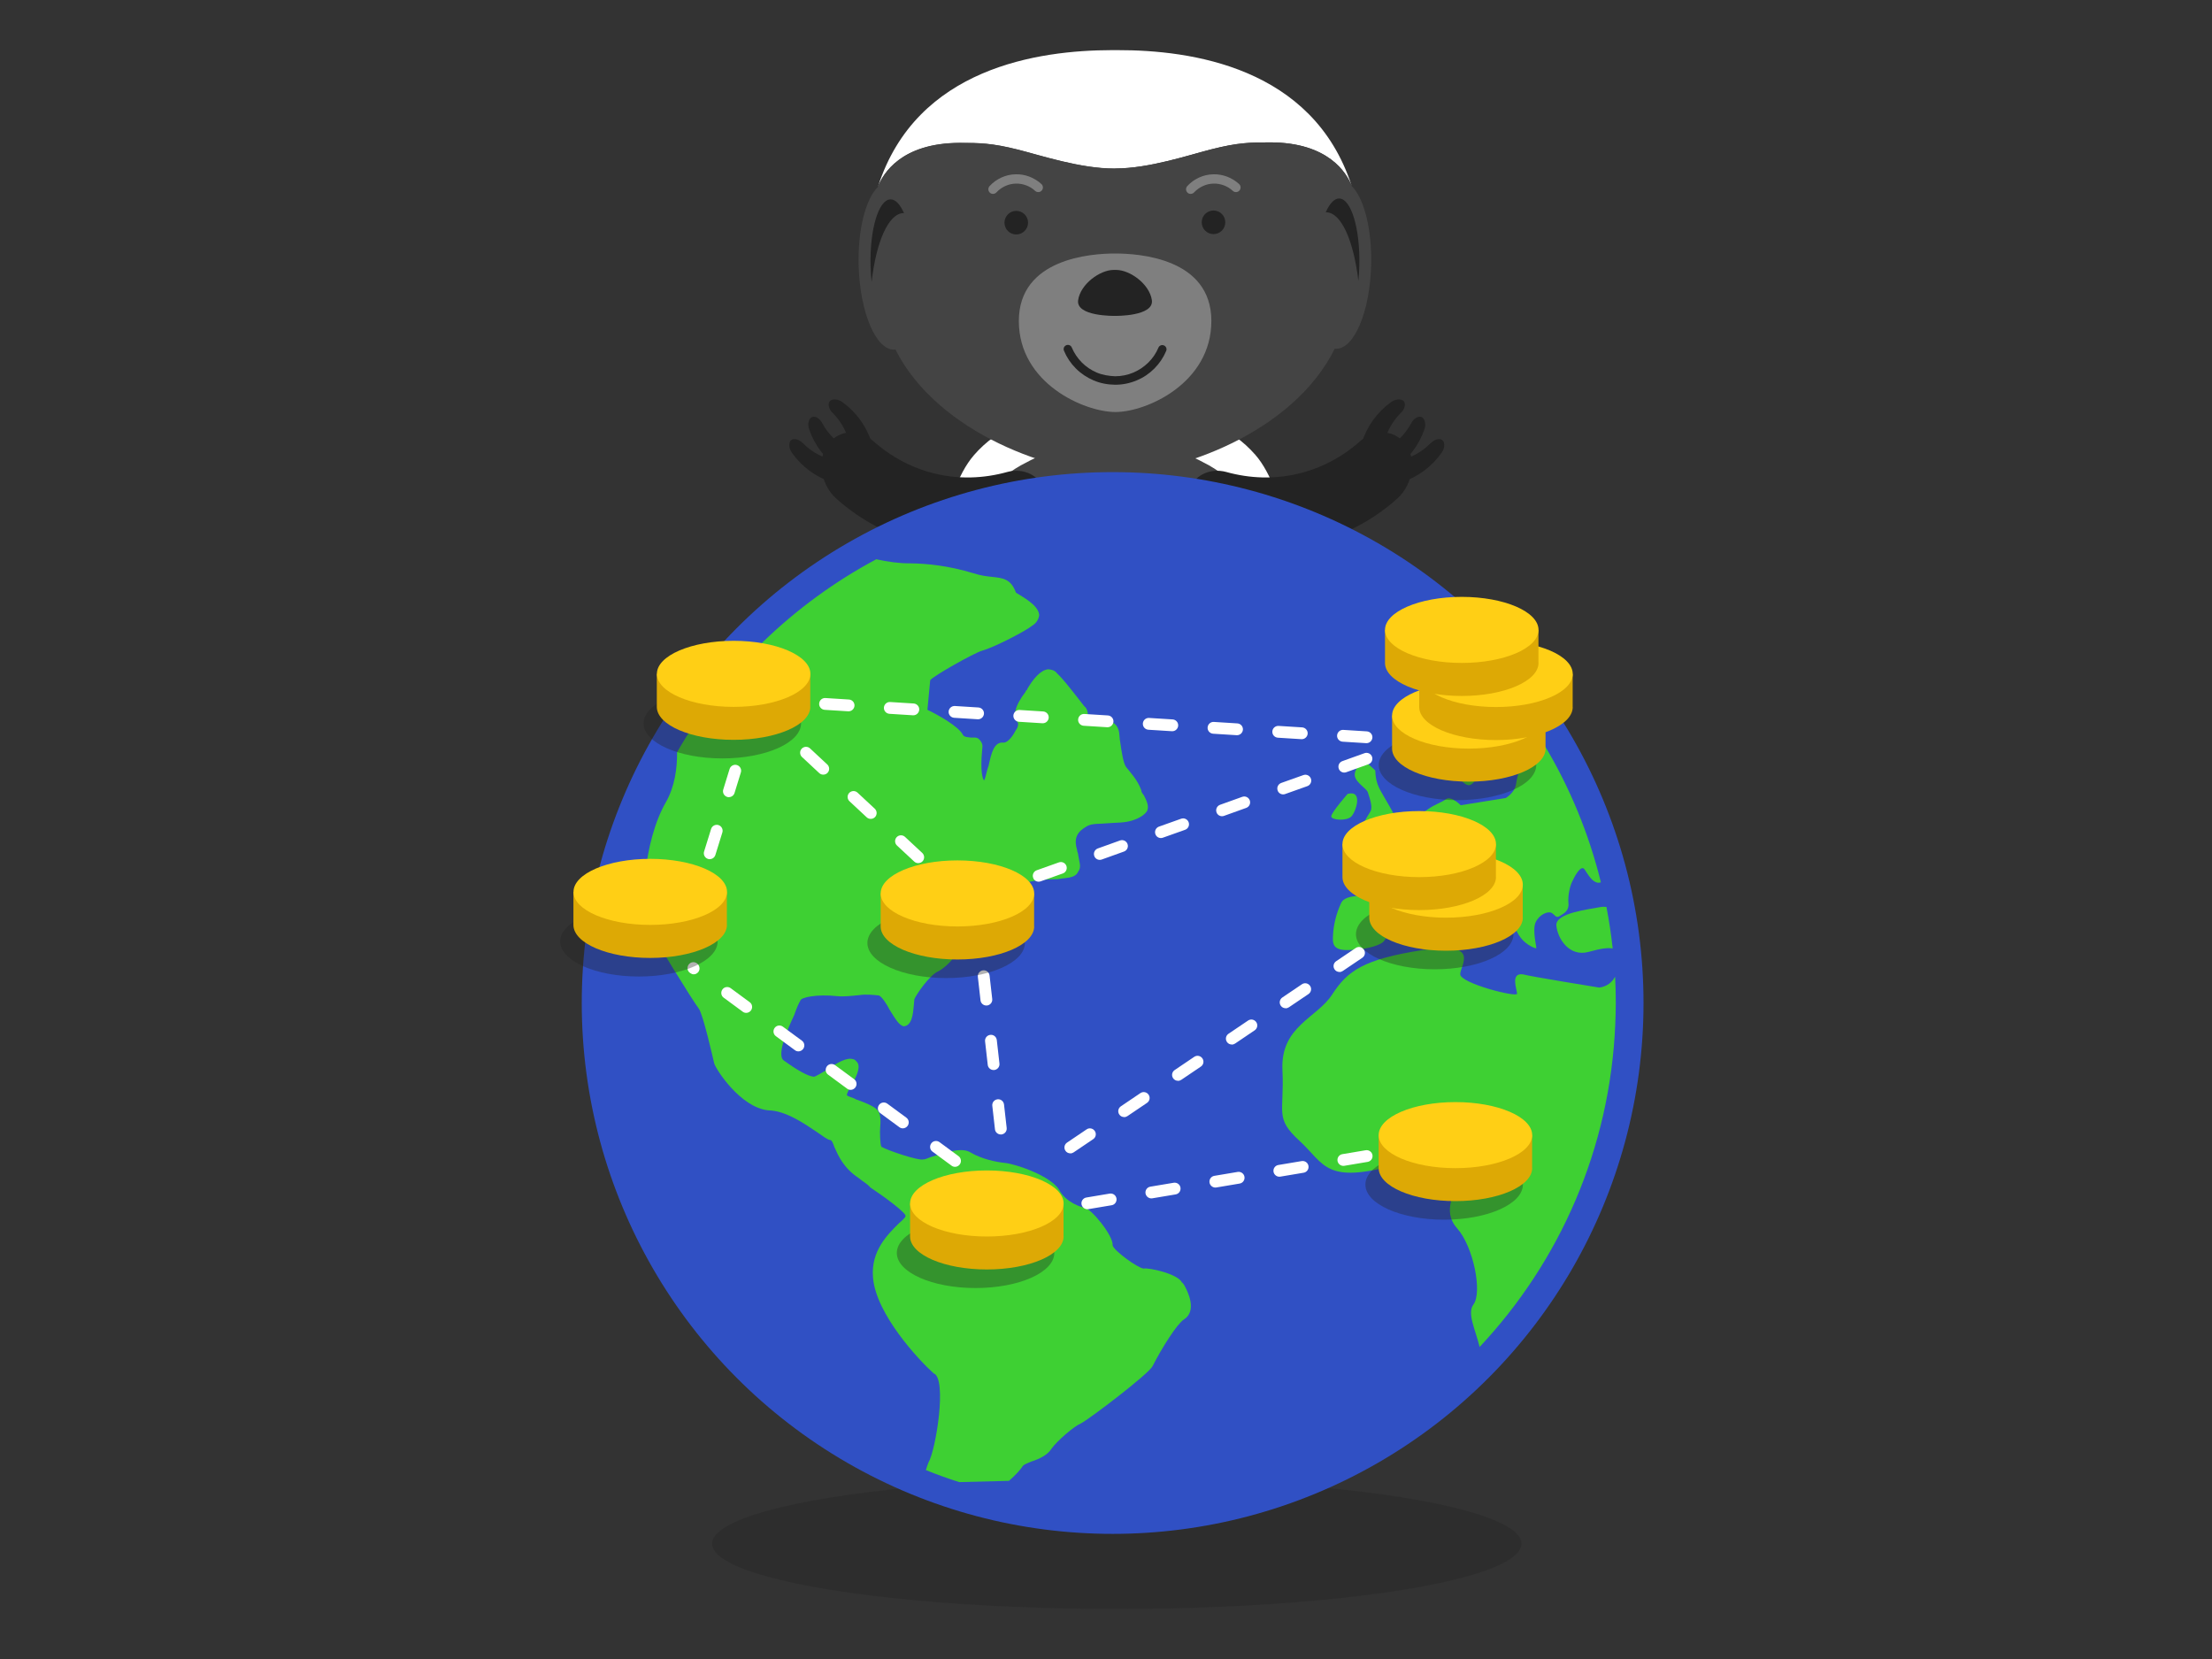 <?xml version="1.0" encoding="UTF-8"?>
<svg id="Layer_1" data-name="Layer 1" xmlns="http://www.w3.org/2000/svg" width="300" height="225" viewBox="0 0 300 225">
  <rect x="0" y="0" width="300" height="225" fill="#333333" stroke="none"/>
  <defs>
    <style>
      .cls-1 {
        fill: #fff;
      }

      .cls-2 {
        isolation: isolate;
        opacity: .35;
      }

      .cls-3 {
        fill: #232323;
      }

      .cls-4 {
        fill: #444;
      }

      .cls-5 {
        fill: #dda905;
      }

      .cls-6 {
        fill: none;
      }

      .cls-7 {
        fill: #3ed033;
      }

      .cls-8 {
        fill: #7f7f7f;
      }

      .cls-9 {
        fill: #3050c4;
      }

      .cls-10 {
        fill: #ffcf15;
      }
    </style>
  </defs>
  <g class="cls-2">
    <ellipse class="cls-3" cx="151.21" cy="141.53" rx="35.56" ry="5.74"/>
  </g>
  <g>
    <g>
      <path class="cls-3" d="m150.07,104.93c-.13,1.02-3.46,29.92-8.37,33.98-4.92,4.06-7.5,2.7-8.51,1.62-1.05-1.12-2.38-3.15.07-5.44,1.97-1.84,3.34-9.98,1.35-22.68l15.46-7.48Z"/>
      <g>
        <path class="cls-3" d="m129.72,137.4c-.62.18-1.3.07-1.53-.34-.23-.42.14-1.14.88-1.49,2.01-.96,4.31-1.27,6.57-.84.84.16,1.18,1.04.8,1.83-.39.79-1.09,1.2-1.64,1-1.56-.57-3.34-.66-5.08-.15Z"/>
        <path class="cls-3" d="m130.69,140.99c-.54.34-1.23.43-1.56.1-.34-.34-.18-1.13.43-1.68,1.66-1.48,3.78-2.41,6.08-2.63.85-.07,1.43.68,1.27,1.54-.15.86-.71,1.45-1.3,1.41-1.66-.12-3.39.29-4.92,1.26Z"/>
        <path class="cls-3" d="m133.35,143.71c-.33.55-.89.94-1.35.8-.45-.15-.68-.92-.38-1.69.8-2.07,2.27-3.87,4.21-5.1.72-.46,1.58-.05,1.83.78.26.84.03,1.62-.51,1.85-1.53.65-2.89,1.81-3.81,3.36Z"/>
      </g>
    </g>
    <g>
      <path class="cls-3" d="m153.08,104.66c.13,1.02,3.57,29.91,8.5,33.95,4.93,4.04,7.51,2.67,8.51,1.59,1.04-1.13,2.36-3.16-.09-5.44-1.97-1.84-3.37-9.97-1.43-22.68l-15.48-7.43Z"/>
      <g>
        <path class="cls-3" d="m172.71,137.39c.62.18,1.3.07,1.52-.35.23-.42-.14-1.14-.88-1.49-2.01-.95-4.31-1.26-6.57-.82-.84.17-1.18,1.05-.79,1.83.39.79,1.1,1.19,1.64.99,1.56-.58,3.34-.68,5.08-.17Z"/>
        <path class="cls-3" d="m171.75,140.98c.54.34,1.23.43,1.56.09.34-.34.18-1.13-.43-1.67-1.67-1.47-3.79-2.4-6.09-2.6-.85-.07-1.43.68-1.27,1.54.16.86.72,1.45,1.3,1.41,1.66-.12,3.4.28,4.92,1.24Z"/>
        <path class="cls-3" d="m169.1,143.71c.33.55.9.94,1.35.79.45-.15.68-.93.38-1.69-.81-2.07-2.28-3.87-4.23-5.09-.73-.46-1.58-.05-1.83.79-.26.84-.02,1.62.52,1.85,1.53.65,2.89,1.79,3.82,3.35Z"/>
      </g>
    </g>
  </g>
  <path class="cls-4" d="m125.31,89.64c1.07-9.97,5.2-22.13,13.08-26.52,3.38-1.88,7.3-3.24,12.72-4.16,1.29.21,2.48.45,3.61.72.2.05.39.1.58.14.34.08.67.17.99.26.21.06.41.11.61.17.32.09.64.19.96.29.16.05.33.1.49.15.45.15.89.31,1.32.47.13.05.25.1.37.15.32.12.64.25.95.38.15.06.29.12.43.19.3.13.59.27.87.4.12.06.25.12.37.18.4.2.79.4,1.18.61,8.45,4.67,12.65,18.26,13.36,28.55.06,1.5.09,2.93.09,4.28,0,3.48-.22,6.37-.63,8.12-.02.08-.06.16-.08.24-2.1,9.57-12.66,16.86-25.41,16.88-14.27.03-25.85-9.06-25.87-20.31,0-.1,0-.21,0-.31-.22-2.9-.23-6.73,0-10.87Z"/>
  <path class="cls-1" d="m132.07,61.75c3.26-3.73,7.5-5.56,15.85-5.92.13,0,.27,0,.4-.01.42-.02.85-.03,1.29-.04.44,0,.88-.01,1.34-.02.05,0,.1,0,.15,0h.09s.06,0,.09,0c.48,0,.95,0,1.41.01.52,0,1.03.02,1.53.04.05,0,.1,0,.15,0,8.36.33,12.6,2.15,15.88,5.87,4.33,4.91,6.54,18.98,7,29.94-.72-10.28-4.92-23.88-13.36-28.55-3.38-1.87-7.32-3.22-12.73-4.11-5.41.92-9.34,2.28-12.72,4.16-8.43,4.7-12.58,18.31-13.25,28.6.41-10.96,2.57-25.03,6.88-29.96Z"/>
  <g>
    <path class="cls-3" d="m136.61,64.01c2.19-.59,4.49.42,5.18,2.8.69,2.37-1.18,5.59-4.23,6.44-8.66,2.4-17.41.37-24.12-5.61-2.36-2.1-2.62-5.82-.96-7.64,1.67-1.84,4.18-1.72,5.89-.23,5.08,4.52,11.7,6.06,18.25,4.24Z"/>
    <path class="cls-3" d="m108.89,60.11c-.46-.47-1.11-.71-1.53-.46-.41.25-.44,1.08.04,1.75,1.3,1.85,3.18,3.27,5.4,4,.83.27,1.57-.33,1.62-1.22.05-.89-.37-1.6-.96-1.7-1.67-.26-3.29-1.07-4.57-2.38Z"/>
    <path class="cls-3" d="m111.53,57.4c-.31-.57-.87-.99-1.34-.86-.47.13-.73.91-.45,1.7.74,2.13,2.15,4.02,4.08,5.35.72.49,1.6.11,1.89-.73.29-.84.09-1.64-.45-1.9-1.53-.72-2.87-1.94-3.74-3.56Z"/>
    <path class="cls-3" d="m112.93,56.01c-.46-.46-.7-1.12-.44-1.53.26-.41,1.08-.44,1.75.05,1.84,1.32,3.24,3.21,3.96,5.44.27.83-.35,1.56-1.23,1.6-.89.04-1.6-.38-1.69-.97-.25-1.67-1.05-3.3-2.35-4.6Z"/>
  </g>
  <g>
    <path class="cls-3" d="m166.31,64.01c-2.19-.59-4.49.42-5.18,2.8-.69,2.37,1.18,5.59,4.23,6.44,8.66,2.4,17.41.37,24.12-5.61,2.36-2.1,2.62-5.82.96-7.64-1.67-1.84-4.18-1.72-5.89-.23-5.08,4.52-11.7,6.06-18.25,4.24Z"/>
    <path class="cls-3" d="m194.03,60.11c.46-.47,1.11-.71,1.53-.46.41.25.44,1.08-.04,1.75-1.3,1.85-3.18,3.27-5.4,4-.83.27-1.57-.33-1.62-1.22-.05-.89.37-1.6.96-1.7,1.67-.26,3.29-1.07,4.57-2.38Z"/>
    <path class="cls-3" d="m191.39,57.4c.31-.57.87-.99,1.34-.86.47.13.73.91.45,1.7-.74,2.13-2.15,4.02-4.08,5.35-.72.49-1.6.11-1.89-.73-.29-.84-.09-1.64.45-1.9,1.53-.72,2.87-1.94,3.74-3.56Z"/>
    <path class="cls-3" d="m189.99,56.01c.46-.46.7-1.12.44-1.53-.26-.41-1.08-.44-1.76.05-1.84,1.32-3.24,3.21-3.96,5.44-.27.83.35,1.56,1.23,1.6.89.04,1.6-.38,1.69-.97.25-1.67,1.05-3.3,2.35-4.6Z"/>
  </g>
  <path class="cls-1" d="m151.26,22.85c4.61,0,9.99-1.83,13.04-2.6,3.57-.91,5.27-.94,7.9-.94,7.98-.01,10.44,4.17,11.11,5.87-5.26-16.16-21.91-18.4-31.74-18.38h-.81c-9.83.02-26.47,2.32-31.68,18.5.67-1.71,3.11-5.9,11.09-5.91,2.63,0,4.33.02,7.91.92,3.05.77,8.44,2.57,13.05,2.56h.13Z"/>
  <path class="cls-4" d="m119.11,25.3h-.03c.67-1.72,3.11-5.91,11.09-5.93,2.63,0,4.33.02,7.91.92,3.05.77,8.44,2.57,13.05,2.56h.13c4.61,0,9.99-1.83,13.04-2.6,3.57-.91,5.27-.94,7.9-.94,7.98-.01,10.44,4.17,11.11,5.87h-.03c1.69,1.63,2.82,5.88,2.68,10.84-.18,6.3-2.32,11.35-4.79,11.28-.05,0-.09-.02-.14-.02-5.72,11.55-21.43,16.93-29.69,16.95-8.25.01-24.1-5.31-29.9-16.84-.05,0-.1.02-.15.03-2.47.08-4.63-4.97-4.83-11.26-.16-4.97.95-9.22,2.64-10.84Z"/>
  <path class="cls-8" d="m151.29,55.88c4.17,0,13.01-3.89,13-12.37-.02-8.48-9.78-9.13-13.07-9.13-3.29,0-13.06.7-13.04,9.18.02,8.48,8.94,12.33,13.12,12.32Z"/>
  <path class="cls-3" d="m151.02,36.61c-1.81,0-4.49,1.9-4.8,4.11-.31,2.21,4.93,2.12,4.93,2.12h.15s5.24.07,4.92-2.14c-.32-2.2-3-4.09-4.82-4.09h-.39Z"/>
  <g>
    <circle class="cls-3" cx="164.58" cy="30.15" r="1.6"/>
    <path class="cls-3" d="m136.23,30.2c0,.89.72,1.6,1.6,1.6.88,0,1.6-.72,1.6-1.6,0-.89-.72-1.6-1.6-1.6-.89,0-1.6.72-1.6,1.61Z"/>
  </g>
  <path class="cls-3" d="m122.51,28.9c-2.03.08-3.68,3.92-4.3,9.33-.07-.68-.12-1.39-.14-2.12-.13-4.95,1.07-9.01,2.68-9.07.69-.03,1.33.68,1.86,1.88-.03,0-.06-.01-.1-.01Z"/>
  <path class="cls-3" d="m179.9,28.79c2.03.07,3.69,3.9,4.33,9.31.07-.68.12-1.39.13-2.12.11-4.95-1.1-9-2.71-9.06-.68-.02-1.33.69-1.85,1.88.03,0,.06-.01.09-.01Z"/>
  <path class="cls-8" d="m161.49,26.3c-.15,0-.31-.05-.43-.17-.26-.24-.27-.63-.04-.89.45-.49.99-.88,1.6-1.16.61-.28,1.26-.43,1.93-.44.64-.02,1.27.09,1.88.32.6.23,1.15.57,1.62,1,.26.24.27.63.04.89-.24.26-.63.27-.89.04-.35-.33-.76-.58-1.21-.75-.45-.17-.92-.25-1.4-.24-.5.01-.98.12-1.44.33-.46.21-.86.5-1.2.86-.12.14-.29.2-.46.2Z"/>
  <path class="cls-8" d="m134.68,26.3c-.15,0-.31-.05-.43-.17-.26-.24-.27-.63-.04-.89.45-.49.99-.88,1.6-1.16.61-.28,1.26-.43,1.93-.44.65-.02,1.28.09,1.88.32.6.23,1.15.57,1.62,1,.26.24.27.63.04.89-.24.26-.63.27-.89.04-.35-.33-.76-.58-1.21-.75-.45-.17-.93-.25-1.4-.24-.5.01-.98.12-1.44.33-.46.21-.86.5-1.2.86-.12.14-.29.2-.46.2Z"/>
  <path class="cls-3" d="m151.22,52.18c-.98-.01-2.01-.2-2.93-.6-.9-.39-1.71-.93-2.39-1.62-.69-.69-1.23-1.5-1.6-2.39-.12-.29.01-.63.31-.75.29-.12.63.01.75.31.32.76.78,1.44,1.36,2.03.58.58,1.26,1.04,2.03,1.37.78.33,1.62.46,2.48.5.86,0,1.7-.17,2.48-.5.76-.32,1.44-.78,2.03-1.36.59-.58,1.05-1.26,1.37-2.02.12-.29.46-.43.75-.3.29.12.43.46.3.75-.38.9-.92,1.7-1.61,2.39-.69.69-1.49,1.23-2.39,1.6-.92.39-1.91.59-2.92.59Z"/>
  <g class="cls-2">
    <ellipse class="cls-3" cx="151.46" cy="209.36" rx="54.89" ry="8.86"/>
  </g>
  <g>
    <path class="cls-6" d="m220.65,124.03c1.1.45,1.93-.42,3.13-1.48,1.21-1.07-2.55-2.38-4.44-3.07-1.57-.57-1.75,0-2.21.18.27,1.1.52,2.21.73,3.33,1,.11,1.93.68,2.79,1.03Z"/>
    <path class="cls-6" d="m219.35,129.09c-.11-.22-.3-.37-.63-.45.14,1.28.24,2.57.31,3.86.72-1.3.52-3.03.32-3.41Z"/>
    <circle class="cls-9" cx="150.9" cy="136.03" r="72"/>
    <g>
      <path class="cls-7" d="m160.3,173.94c-.53-1.18-4.53-2.05-5.19-1.89-.85-.09-4.06-2.45-4.21-3.14.12-1.34-2.96-5.04-3.81-5.12-.43-.04-2.51-.71-3.42-2.38-1.11-1.92-5.89-3.54-7.38-3.69-1.27-.13-3.17-.55-4.59-1.38-1.21-.8-3.21-.1-5.42.57-.45.18-.89.36-1.1.34-.66.16-4.61-1.15-5.63-1.71-.19-.24-.24-2.05-.17-2.72.1-1.12-.04-1.81-.24-2.05-.17-.47-1.19-1.02-3.06-1.67-.4-.27-1.04-.33-1.23-.58.02-.22.29-.87.53-1.07.79-1.49,1.31-2.57.95-3.28-.19-.24-.38-.49-.6-.51-.83-.31-2.19.45-3.57,1.43-.68.38-1.59.96-1.8.94-.85-.09-2.27-.91-4.08-2.22-1-.78.63-4.44,1.44-6.16.3-.87.57-1.52.83-1.94.04-.45,2.23-.9,4.99-.61.85.09,1.93-.03,3.02-.14.87-.14,1.93-.02,2.57.04.42.04,1.17,1.25,1.53,1.96.75,1.2,1.3,2.16,1.94,2.23,1.08-.11,1.23-1.67,1.33-2.79.04-.44.06-.67.08-.89.27-.65,2.01-3.17,3.14-3.73,1.57-.74,3.75-3.44,3.48-5.05.06-.67,2.78-2.19,3.69-2.77.45-.18.68-.38.91-.58.23-.2.68-.38.91-.58.89-.36,2.23-.9,2.38-2.46.08-.89,2.89-1.06,4.61-1.1.42.04.87-.13,1.08-.11,1.08-.11,1.74-.27,2.02-.92.49-.63.12-1.34,0-2.25.02-.22-.17-.47-.15-.69-.49-1.63.02-2.48,1.38-3.24.68-.38,1.74-.27,2.83-.38,1.08-.11,2.36.02,3.69-.52.89-.36,1.36-.76,1.61-1.18.27-.65-.09-1.36-.45-2.08-.19-.25-.38-.49-.36-.71-.51-1.41-1.49-2.41-2.06-3.14-.38-.49-.64-2.32-.77-3.23-.15-.69-.09-1.36-.26-1.83-.17-.47-.36-.71-.77-.98-.81-.54-2.36-.02-3.25.34.02-.22-.15-.69-.13-.91.06-.67-.09-1.36-.49-1.63-.19-.25-.58-.74-1.15-1.47-.77-.98-1.72-2.21-2.51-2.96-.38-.49-.81-.53-1.23-.58-1.08.11-2.06,1.36-2.82,2.64-.02.22-.23.2-.25.42-1.46,1.88-1.82,3.42-1.04,4.17,0,0,.17.47-.32,1.09-.53,1.07-1.23,1.68-1.65,1.63-1.27-.13-1.63,1.41-2.01,3.17-.27.65-.36,1.54-.61,1.96-.19-.25-.53-1.18-.26-4.08l.04-.45c.04-.45-.15-.69-.34-.94-.38-.49-.83-.31-1.25-.35-.64-.07-.85-.09-1.04-.33-.53-1.18-3.59-2.85-4.83-3.43.17-1.78.35-3.79.38-4.02.49-.62,5.92-3.67,7.03-4,1.76-.49,6.05-2.75,6.75-3.36.68-.38.96-1.03,1-1.48-.09-1.36-2.34-2.5-3.15-3.03-.68-1.87-1.75-1.98-3.23-2.14-.64-.07-1.49-.15-2.53-.49-3.34-1.02-6.31-1.33-8.67-1.35-1.29.02-3.02-.21-4.52-.55-11.26,6.02-20.64,15.11-27.01,26.16.02,2.17-.31,4.68-1.53,6.81-3.07,5.31-3.5,14.51-2.42,16.65.9,1.9,6.11,10.32,6.88,11.3.58.73,1.94,6.74,2.1,7.43.15.69,3.51,6,7.34,6.39,2.36.02,4.98,1.86,6.59,2.94.81.53,1.4,1.05,1.83,1.09.21.02.38.49.55.96.53,1.18,1.24,2.83,3.26,4.17.6.51,1.21.8,1.6,1.29,2.02,1.34,4.83,3.43,4.79,3.88-.02.22-.49.62-.95,1.03-1.42,1.43-3.78,3.67-3.47,7.3.39,4.99,6.24,11.23,8.22,13.01,1.87.65.31,10.4-.7,12.1-.11.27-.23.63-.35,1.02,1.48.6,2.99,1.14,4.52,1.63l6.75-.17c.93-.8,1.65-1.63,1.91-2.06.23-.2.68-.38,1.12-.56,1.1-.34,2.23-.9,2.74-1.74.74-1.05,3.07-3.06,3.97-3.42,1.12-.56,9.21-6.71,9.74-7.78,1.31-2.57,3.33-5.74,4.24-6.32,1.83-1.16.57-3.77.01-4.73l-.19-.25Z"/>
      <path class="cls-7" d="m185.51,107.46c.15.52.73,1.96.36,2.58-.36.62-2.48,3.67-.36,3.46,2.12-.21,4.5-1.14,3.62-2.89-.88-1.76-1.91-3.2-2.27-4.18-.36-.98-.33-1.91-.33-1.91,0,0-1.17-1.29-1.79-1.19,0,0-1.19,1.03-.98,1.96.21.93,1.6,1.65,1.75,2.17Z"/>
      <path class="cls-7" d="m183.29,110.72c.62-.67,1.6-3.62-.52-3.05,0,0-2.22,2.53-2.22,3.05s2.12.67,2.74,0Z"/>
      <path class="cls-7" d="m207.05,100.48c.74-.14,1.38-.21,1.93-.24-1.01-1.64-2.1-3.24-3.24-4.79-.92,1.65-1.22,2.07-.85,2.91.41.93,0,2.53,2.17,2.12Z"/>
      <path class="cls-7" d="m184.84,116.07c.72.48,2.44,1.21,2.44,2.62s.48,2.58-.28,2.79c-.76.21-4.41-.48-5.1.97-.69,1.45-1.03,3.03-1.1,4.2-.07,1.17-.21,2.27,2.07,2.2,2.27-.07,3.79-.49,4.55-.97.76-.48.55-1.44,1.86-2.75,1.31-1.31,1.72-.76,1.79-1.86.07-1.1-.21-2.27.62-2.07.83.21,1.59-.76,2.48-.35.9.41,1.45-1.03,2.83.48,1.38,1.52,2.96,2.48,3.37,3.38.41.89,1.86,1.45,1.38,2.62-.48,1.17,1.45-2.1,1.34-3.03-.11-.93-1.97-2.27-2.21-2.65-.24-.38-1.48-2.44-.07-1.96,1.41.48,3.48,2.44,3.58,3.2.1.76,1.07,3.31,1.89,4.34.83,1.03,1.97,1.41,2.07,1.38.1-.03-.58-2.48-.07-3.55.52-1.07,1.69-1.52,2.17-1.24.48.28.55.76,1.1.41.55-.35,1.27-.69,1.17-1.72-.1-1.03.2-2.31.48-2.89.27-.59,1.2-2.48,1.72-1.69.52.79,1.07,1.75,1.86,1.79.14,0,.24-.02.34-.06-1.64-6.65-4.24-12.91-7.67-18.62-1.03.43-2.41,1.11-2.87,2.23-.78,1.86-.78,2.01-.98,3.15-.21,1.14-1.39,1.81-1.39,1.81l-6.1.98s-1.29-1.31-1.98-.83c-.69.48-1.55.72-2.48,1.38-.93.65-2.93,2.38-3.34,3.24-.41.86-1.45,1.69-3.1,2.1-1.65.41-3.1.48-2.38.96Z"/>
      <path class="cls-7" d="m193,104.31c1.29,0,3.15-1.65,3.41-1.24.26.41,1.81,3.62,2.9,3.41,1.08-.21,3.15-4.6,2.79-6.56-.36-1.96-.21-2.48.26-3.05.47-.57.26-2.69,1.86-2.79.15,0,.29-.03.43-.06-1.49-1.91-3.09-3.74-4.78-5.47-1.2,1.78-1.77,3.28-2.59,5.03-1.04,2.2-3.91,4.17-4.74,5.46-.83,1.29-.83,5.27.47,5.27Z"/>
      <path class="cls-7" d="m211.08,125.51c.14,1.72,1.72,4.34,4.41,3.58,1.7-.48,2.67-.58,3.23-.45-.21-1.91-.49-3.79-.85-5.64-.28-.03-.57-.03-.87.03-1.34.28-6.06.76-5.92,2.48Z"/>
      <path class="cls-7" d="m219.02,132.5c-.39.71-1.04,1.29-2.12,1.44,0,0-9.37-1.51-10.33-1.79-1.79-.27-.82,2.07-.82,2.62s-7.71-1.42-7.71-2.64,2.89-4.52-5.1-3.28c-7.99,1.24-10.19,2.81-12.26,6.02-2.07,3.21-7.03,4.31-6.75,10.24.28,5.92-1.1,6.48,2.34,9.64,3.44,3.17,3.44,5.92,13.23,3.17,9.78-2.75,3.86-.22,4.82,1.13.96,1.35,2.75.11,3.03,1.35.28,1.24-1.93,3.72.28,6.2,2.2,2.48,3.44,8.68,2.2,10.33-.88,1.18.25,3.32.84,5.75,10.84-11.55,17.7-26.88,18.4-43.8l.05-1.48c0-.46.02-.92.02-1.38,0-1.18-.03-2.35-.09-3.52Z"/>
    </g>
  </g>
  <path class="cls-1" d="m145.16,156.42c-.26,0-.51-.12-.66-.35-.25-.37-.15-.86.22-1.11l2.65-1.79c.37-.25.86-.15,1.11.22.25.37.15.86-.22,1.11l-2.65,1.79c-.14.09-.29.14-.45.14Zm7.3-4.92c-.26,0-.51-.12-.66-.35-.25-.37-.15-.86.22-1.11l2.65-1.79c.37-.25.86-.15,1.11.22.25.37.15.86-.22,1.11l-2.65,1.79c-.14.09-.29.14-.45.14Zm7.3-4.92c-.26,0-.51-.12-.66-.35-.25-.37-.15-.86.22-1.11l2.65-1.79c.37-.25.86-.15,1.11.22.25.37.15.86-.22,1.11l-2.65,1.79c-.14.09-.29.14-.45.14Zm7.3-4.92c-.26,0-.51-.12-.66-.35-.25-.37-.15-.86.22-1.11l2.65-1.79c.37-.25.86-.15,1.11.22.25.37.15.86-.22,1.11l-2.65,1.79c-.14.09-.29.14-.45.14Zm7.3-4.92c-.26,0-.51-.12-.66-.35-.25-.37-.15-.86.22-1.11l2.65-1.79c.37-.25.86-.15,1.11.22.25.37.15.86-.22,1.11l-2.65,1.79c-.14.09-.29.14-.45.14Zm7.3-4.92c-.26,0-.51-.12-.66-.35-.25-.37-.15-.86.22-1.11l2.65-1.79c.37-.25.86-.15,1.11.22.25.37.15.86-.22,1.11l-2.65,1.79c-.14.09-.29.14-.45.14Z"/>
  <path class="cls-1" d="m185.33,100.79s-.03,0-.05,0l-3.19-.2c-.44-.03-.78-.41-.75-.85.03-.44.41-.78.85-.75l3.19.2c.44.03.78.41.75.85-.03.42-.38.75-.8.75Zm-8.78-.54s-.03,0-.05,0l-3.19-.2c-.44-.03-.78-.41-.75-.85.03-.44.4-.77.85-.75l3.19.2c.44.03.78.41.75.85-.03.42-.38.75-.8.75Zm-8.78-.54s-.03,0-.05,0l-3.19-.2c-.44-.03-.78-.41-.75-.85.03-.44.41-.78.85-.75l3.19.2c.44.03.78.41.75.85-.03.42-.38.75-.8.75Zm-8.78-.54s-.03,0-.05,0l-3.19-.2c-.44-.03-.78-.41-.75-.85.03-.44.4-.78.85-.75l3.19.2c.44.03.78.41.75.85-.03.42-.38.75-.8.75Zm-8.78-.54s-.03,0-.05,0l-3.19-.2c-.44-.03-.78-.41-.75-.85.03-.44.4-.78.85-.75l3.19.2c.44.03.78.41.75.85-.03.42-.38.75-.8.75Zm-8.78-.54s-.03,0-.05,0l-3.19-.2c-.44-.03-.78-.41-.75-.85.03-.44.41-.78.85-.75l3.19.2c.44.03.78.41.75.85-.03.42-.38.75-.8.75Zm-8.78-.54s-.03,0-.05,0l-3.19-.2c-.44-.03-.78-.41-.75-.85.03-.44.4-.77.85-.75l3.19.2c.44.03.78.41.75.85-.03.42-.38.75-.8.75Zm-8.78-.54s-.03,0-.05,0l-3.19-.2c-.44-.03-.78-.41-.75-.85.03-.44.41-.78.85-.75l3.19.2c.44.03.78.41.75.85-.03.42-.38.75-.8.75Zm-8.78-.54s-.03,0-.05,0l-3.19-.2c-.44-.03-.78-.41-.75-.85.03-.44.4-.78.85-.75l3.19.2c.44.03.78.41.75.85-.03.42-.38.75-.8.75Z"/>
  <path class="cls-1" d="m140.87,119.58c-.33,0-.64-.2-.75-.53-.15-.42.07-.87.48-1.02l3.01-1.07c.42-.15.87.07,1.02.48.15.42-.07.87-.48,1.02l-3.01,1.07c-.09.03-.18.05-.27.05Zm8.29-2.96c-.33,0-.64-.2-.75-.53-.15-.42.07-.87.48-1.02l3.01-1.08c.42-.15.87.07,1.02.48.15.42-.07.87-.48,1.02l-3.01,1.08c-.09.03-.18.05-.27.05Zm8.29-2.96c-.33,0-.64-.2-.75-.53-.15-.42.07-.87.48-1.02l3.01-1.07c.42-.15.87.07,1.02.48.15.42-.07.87-.48,1.02l-3.01,1.07c-.09.03-.18.05-.27.05Zm8.29-2.96c-.33,0-.64-.2-.75-.53-.15-.42.07-.87.48-1.02l3.01-1.08c.42-.15.87.07,1.02.48.15.42-.07.87-.48,1.02l-3.01,1.08c-.09.03-.18.05-.27.05Zm8.29-2.96c-.33,0-.64-.2-.75-.53-.15-.42.07-.87.48-1.02l3.01-1.07c.42-.15.87.07,1.02.48.15.42-.07.87-.48,1.02l-3.01,1.07c-.09.03-.18.05-.27.05Zm8.29-2.96c-.33,0-.64-.2-.75-.53-.15-.42.07-.87.48-1.02l3.01-1.08c.42-.15.87.07,1.02.48.15.42-.07.87-.48,1.02l-3.01,1.08c-.09.03-.18.05-.27.05Z"/>
  <path class="cls-1" d="m147.47,164c-.38,0-.72-.28-.79-.67-.07-.44.22-.85.66-.92l3.16-.53c.44-.07.85.22.92.66s-.22.85-.66.92l-3.16.53s-.09.01-.13.01Zm8.68-1.47c-.38,0-.72-.28-.79-.67-.07-.44.22-.85.66-.92l3.16-.53c.44-.07.85.22.92.66.07.44-.22.85-.66.92l-3.16.53s-.09.01-.13.01Zm8.68-1.47c-.38,0-.72-.28-.79-.67-.07-.44.22-.85.66-.92l3.16-.53c.43-.07.85.22.92.66s-.22.85-.66.92l-3.16.53s-.09.01-.13.01Zm8.68-1.47c-.38,0-.72-.28-.79-.67-.07-.44.22-.85.66-.92l3.16-.53c.43-.07.85.22.92.66s-.22.85-.66.92l-3.16.53s-.09.01-.13.01Zm8.68-1.47c-.38,0-.72-.28-.79-.67-.07-.44.22-.85.66-.92l3.16-.53c.43-.07.85.22.92.66.07.44-.22.85-.66.92l-3.16.53s-.09.01-.13.01Z"/>
  <path class="cls-1" d="m129.52,158.25c-.16,0-.33-.05-.47-.16l-2.58-1.9c-.36-.26-.43-.76-.17-1.12.26-.36.76-.43,1.12-.17l2.58,1.9c.36.26.43.76.17,1.12-.16.21-.4.33-.64.33Zm-7.08-5.22c-.16,0-.33-.05-.47-.16l-2.58-1.9c-.36-.26-.43-.76-.17-1.12.26-.36.76-.43,1.12-.17l2.58,1.9c.36.26.43.76.17,1.12-.16.21-.4.33-.64.33Zm-7.08-5.22c-.16,0-.33-.05-.47-.16l-2.58-1.9c-.36-.26-.43-.76-.17-1.12.26-.36.76-.43,1.12-.17l2.58,1.9c.36.26.43.76.17,1.12-.16.21-.4.33-.64.33Zm-7.08-5.22c-.16,0-.33-.05-.47-.16l-2.58-1.9c-.36-.26-.43-.76-.17-1.12.26-.36.76-.43,1.12-.17l2.58,1.9c.36.26.43.76.17,1.12-.16.21-.4.33-.64.33Zm-7.08-5.22c-.16,0-.33-.05-.47-.16l-2.58-1.9c-.36-.26-.43-.76-.17-1.12.26-.36.76-.43,1.12-.17l2.58,1.9c.36.26.43.76.17,1.12-.16.21-.4.33-.64.33Zm-7.12-5.23c-.15,0-.3-.05-.44-.15l-.07-.05c-.36-.26-.43-.76-.17-1.12s.76-.43,1.12-.17c.36.26.47.79.21,1.15-.16.22-.4.34-.64.34Z"/>
  <path class="cls-1" d="m96.26,116.53c-.08,0-.16-.01-.24-.04-.42-.13-.66-.58-.53-1l.95-3.06c.13-.42.58-.66,1-.53.42.13.66.58.53,1l-.95,3.06c-.11.34-.42.56-.76.56Zm2.6-8.41c-.08,0-.16-.01-.24-.04-.42-.13-.66-.58-.53-1l.86-2.79c.13-.42.58-.66,1-.53.42.13.66.58.53,1l-.86,2.79c-.11.34-.42.56-.76.56Z"/>
  <path class="cls-1" d="m124.53,117.06c-.2,0-.39-.07-.54-.21l-2.34-2.18c-.32-.3-.34-.81-.04-1.13.3-.32.81-.34,1.13-.04l2.34,2.18c.32.3.34.81.04,1.13-.16.17-.37.25-.59.25Zm-6.44-6c-.2,0-.39-.07-.54-.21l-2.34-2.18c-.32-.3-.34-.81-.04-1.13.3-.32.81-.34,1.13-.04l2.34,2.18c.32.3.34.81.04,1.13-.16.17-.37.25-.59.25Zm-6.44-6c-.2,0-.39-.07-.54-.21l-2.34-2.18c-.32-.3-.34-.81-.04-1.13.3-.32.81-.34,1.13-.04l2.34,2.18c.32.3.34.81.04,1.13-.16.17-.37.25-.59.25Z"/>
  <path class="cls-1" d="m135.73,153.86c-.4,0-.75-.3-.79-.71l-.36-3.18c-.05-.44.27-.83.71-.88.44-.05.83.27.88.71l.36,3.18c.05.44-.27.83-.71.88-.03,0-.06,0-.09,0Zm-.98-8.74c-.4,0-.75-.3-.79-.71l-.36-3.18c-.05-.44.27-.83.71-.88.44-.05.83.27.88.71l.36,3.18c.05.44-.27.83-.71.88-.03,0-.06,0-.09,0Zm-.98-8.75c-.4,0-.75-.3-.79-.71l-.36-3.18c-.05-.44.27-.83.71-.88.44-.05.83.27.88.71l.36,3.18c.05.44-.27.83-.71.88-.03,0-.06,0-.09,0Z"/>
  <g>
    <g class="cls-2">
      <path class="cls-3" d="m208.35,103.76c0,2.63-4.78,4.76-10.68,4.76s-10.68-2.13-10.68-4.76,4.78-4.76,10.68-4.76c5.9,0,10.68,2.13,10.68,4.76Z"/>
    </g>
    <g>
      <path class="cls-5" d="m209.62,101.53c0,2.47-4.66,4.48-10.41,4.48s-10.41-2-10.41-4.48v-4.48h20.81v4.48Z"/>
      <ellipse class="cls-10" cx="199.21" cy="97.05" rx="10.41" ry="4.48"/>
    </g>
  </g>
  <g>
    <g class="cls-2">
      <path class="cls-3" d="m205.26,126.7c0,2.63-4.78,4.76-10.68,4.76s-10.68-2.13-10.68-4.76,4.78-4.76,10.68-4.76c5.9,0,10.68,2.13,10.68,4.76Z"/>
    </g>
    <g>
      <path class="cls-5" d="m206.53,124.46c0,2.47-4.66,4.48-10.41,4.48s-10.41-2-10.41-4.48v-4.48h20.81v4.48Z"/>
      <ellipse class="cls-10" cx="196.12" cy="119.98" rx="10.41" ry="4.48"/>
    </g>
  </g>
  <g>
    <path class="cls-5" d="m202.89,118.95c0,2.47-4.66,4.48-10.41,4.48s-10.41-2-10.41-4.48v-4.48h20.81v4.48Z"/>
    <ellipse class="cls-10" cx="192.48" cy="114.48" rx="10.41" ry="4.48"/>
  </g>
  <g>
    <g class="cls-2">
      <path class="cls-3" d="m206.54,160.66c0,2.63-4.78,4.76-10.68,4.76s-10.68-2.13-10.68-4.76,4.78-4.76,10.68-4.76c5.9,0,10.68,2.13,10.68,4.76Z"/>
    </g>
    <g>
      <path class="cls-5" d="m207.8,158.42c0,2.47-4.66,4.48-10.41,4.48s-10.41-2-10.41-4.48v-4.48h20.81v4.48Z"/>
      <ellipse class="cls-10" cx="197.39" cy="153.95" rx="10.41" ry="4.48"/>
    </g>
  </g>
  <g>
    <g class="cls-2">
      <path class="cls-3" d="m139,127.89c0,2.63-4.78,4.76-10.68,4.76s-10.68-2.13-10.68-4.76,4.78-4.76,10.68-4.76c5.9,0,10.68,2.13,10.68,4.76Z"/>
    </g>
    <g>
      <path class="cls-5" d="m140.26,125.65c0,2.47-4.66,4.48-10.41,4.48s-10.41-2-10.41-4.48v-4.48h20.81v4.48Z"/>
      <ellipse class="cls-10" cx="129.85" cy="121.17" rx="10.41" ry="4.48"/>
    </g>
  </g>
  <g>
    <g class="cls-2">
      <path class="cls-3" d="m97.33,127.68c0,2.63-4.78,4.76-10.68,4.76s-10.68-2.13-10.68-4.76,4.78-4.76,10.68-4.76c5.9,0,10.68,2.13,10.68,4.76Z"/>
    </g>
    <g>
      <path class="cls-5" d="m98.59,125.44c0,2.47-4.66,4.48-10.41,4.48s-10.41-2-10.41-4.48v-4.48h20.81v4.48Z"/>
      <ellipse class="cls-10" cx="88.19" cy="120.96" rx="10.41" ry="4.48"/>
    </g>
  </g>
  <g>
    <g class="cls-2">
      <path class="cls-3" d="m108.64,98.1c0,2.63-4.78,4.76-10.68,4.76s-10.68-2.13-10.68-4.76,4.78-4.76,10.68-4.76c5.9,0,10.68,2.13,10.68,4.76Z"/>
    </g>
    <g>
      <path class="cls-5" d="m109.9,95.86c0,2.47-4.66,4.48-10.41,4.48s-10.41-2-10.41-4.48v-4.48h20.81v4.48Z"/>
      <ellipse class="cls-10" cx="99.5" cy="91.39" rx="10.41" ry="4.48"/>
    </g>
  </g>
  <g>
    <g class="cls-2">
      <path class="cls-3" d="m142.99,169.93c0,2.63-4.78,4.76-10.68,4.76s-10.68-2.13-10.68-4.76,4.78-4.76,10.68-4.76c5.9,0,10.68,2.13,10.68,4.76Z"/>
    </g>
    <g>
      <path class="cls-5" d="m144.25,167.69c0,2.47-4.66,4.48-10.41,4.48s-10.41-2-10.41-4.48v-4.48h20.81v4.48Z"/>
      <ellipse class="cls-10" cx="133.84" cy="163.22" rx="10.41" ry="4.48"/>
    </g>
  </g>
  <g>
    <path class="cls-5" d="m213.3,95.89c0,2.47-4.66,4.48-10.41,4.48s-10.41-2-10.41-4.48v-4.48h20.81v4.48Z"/>
    <ellipse class="cls-10" cx="202.89" cy="91.41" rx="10.41" ry="4.48"/>
  </g>
  <g>
    <path class="cls-5" d="m208.66,89.91c0,2.47-4.66,4.48-10.41,4.48s-10.41-2-10.41-4.48v-4.48h20.81v4.48Z"/>
    <ellipse class="cls-10" cx="198.25" cy="85.43" rx="10.41" ry="4.48"/>
  </g>
</svg>